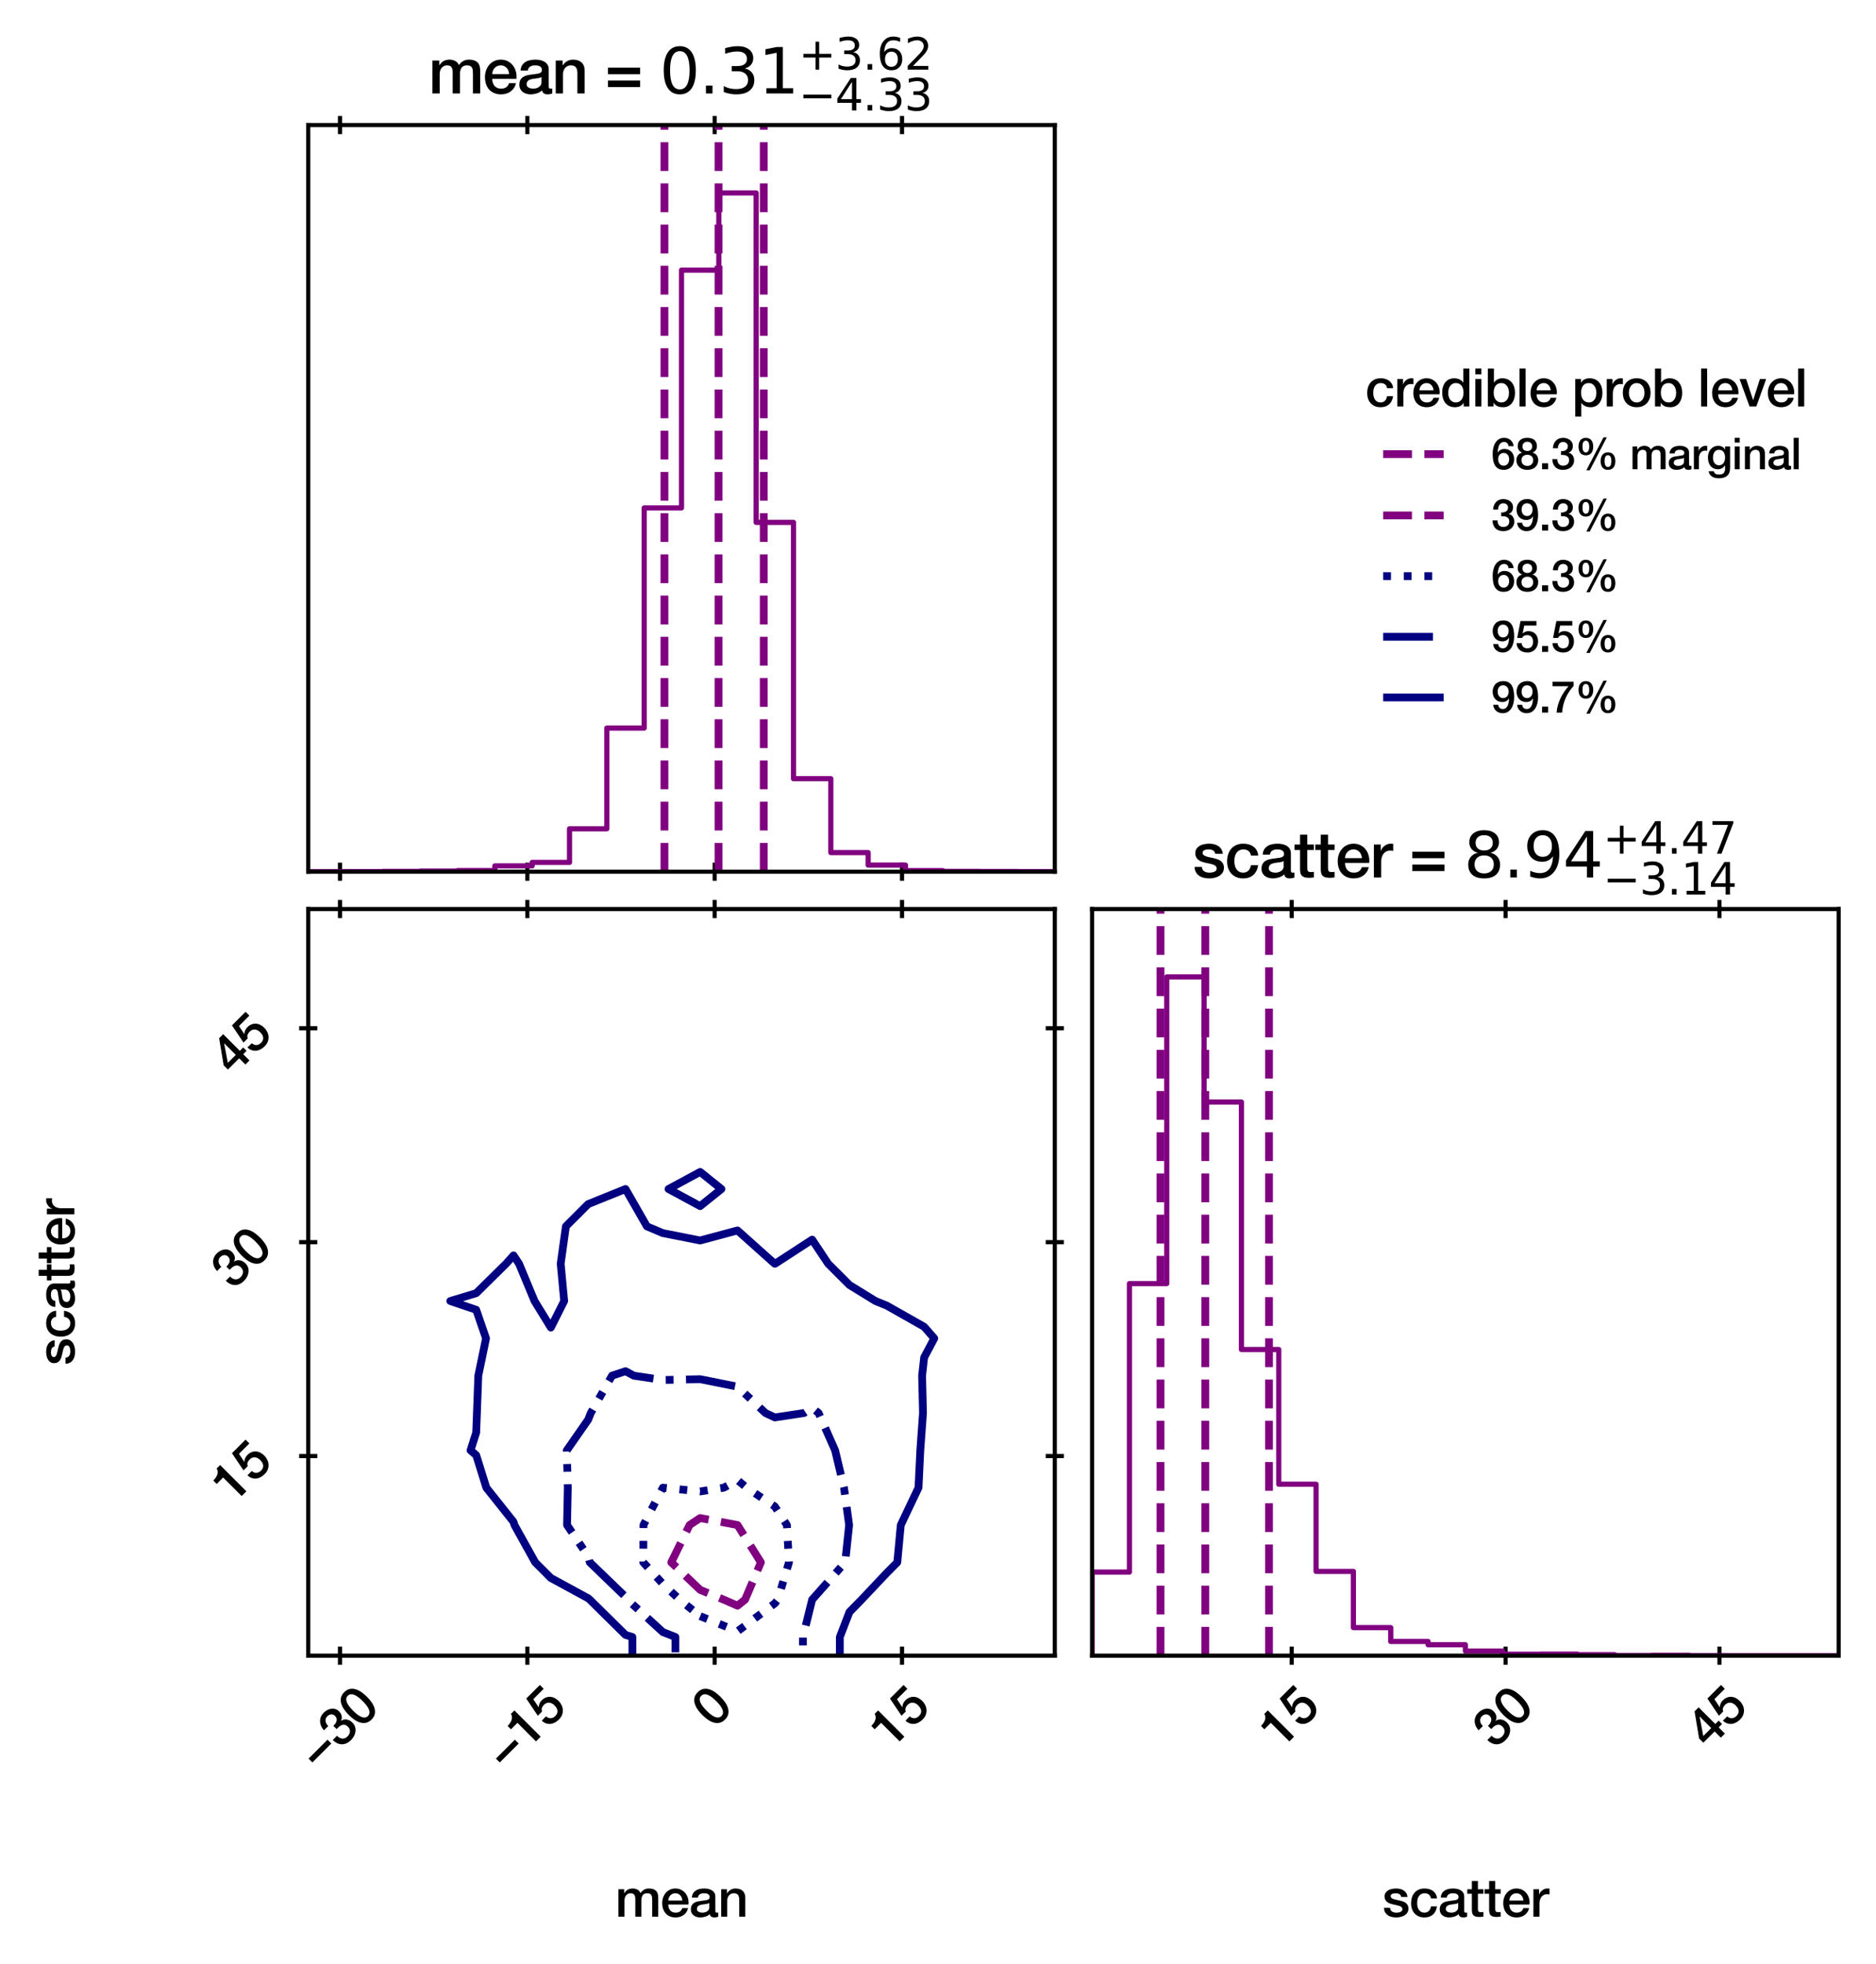 <?xml version="1.0" encoding="utf-8" standalone="no"?>
<!DOCTYPE svg PUBLIC "-//W3C//DTD SVG 1.1//EN"
  "http://www.w3.org/Graphics/SVG/1.1/DTD/svg11.dtd">
<svg xmlns:xlink="http://www.w3.org/1999/xlink" width="361.85pt" height="378.77pt" viewBox="0 0 361.85 378.77" xmlns="http://www.w3.org/2000/svg" version="1.1">
 <defs>
  <style type="text/css">*{stroke-linejoin: round; stroke-linecap: butt}</style>
 </defs>
 <g id="figure_1">
  <g id="patch_1">
   <path d="M 0 378.77 
L 361.85 378.77 
L 361.85 0 
L 0 0 
z
" style="fill: #ffffff"/>
  </g>
  <g id="axes_1">
   <g id="patch_2">
    <path d="M 59.45 168.12 
L 203.45 168.12 
L 203.45 24.12 
L 59.45 24.12 
z
" style="fill: #ffffff"/>
   </g>
   <g id="matplotlib.axis_1">
    <g id="xtick_1">
     <g id="line2d_1">
      <defs>
       <path id="mdd891f0ce6" d="M 0 1.75 
L 0 -1.75 
" style="stroke: #000000; stroke-width: 0.8"/>
      </defs>
      <g>
       <use xlink:href="#mdd891f0ce6" x="65.578" y="168.12" style="stroke: #000000; stroke-width: 0.8"/>
      </g>
     </g>
     <g id="line2d_2">
      <g>
       <use xlink:href="#mdd891f0ce6" x="65.578" y="24.12" style="stroke: #000000; stroke-width: 0.8"/>
      </g>
     </g>
    </g>
    <g id="xtick_2">
     <g id="line2d_3">
      <g>
       <use xlink:href="#mdd891f0ce6" x="101.714" y="168.12" style="stroke: #000000; stroke-width: 0.8"/>
      </g>
     </g>
     <g id="line2d_4">
      <g>
       <use xlink:href="#mdd891f0ce6" x="101.714" y="24.12" style="stroke: #000000; stroke-width: 0.8"/>
      </g>
     </g>
    </g>
    <g id="xtick_3">
     <g id="line2d_5">
      <g>
       <use xlink:href="#mdd891f0ce6" x="137.85" y="168.12" style="stroke: #000000; stroke-width: 0.8"/>
      </g>
     </g>
     <g id="line2d_6">
      <g>
       <use xlink:href="#mdd891f0ce6" x="137.85" y="24.12" style="stroke: #000000; stroke-width: 0.8"/>
      </g>
     </g>
    </g>
    <g id="xtick_4">
     <g id="line2d_7">
      <g>
       <use xlink:href="#mdd891f0ce6" x="173.986" y="168.12" style="stroke: #000000; stroke-width: 0.8"/>
      </g>
     </g>
     <g id="line2d_8">
      <g>
       <use xlink:href="#mdd891f0ce6" x="173.986" y="24.12" style="stroke: #000000; stroke-width: 0.8"/>
      </g>
     </g>
    </g>
   </g>
   <g id="matplotlib.axis_2"/>
   <g id="patch_3">
    <path d="M 59.45 168.12 
L 59.45 168.115 
L 66.65 168.115 
L 66.65 168.097 
L 73.85 168.097 
L 73.85 168.06 
L 81.05 168.06 
L 81.05 168.002 
L 88.25 168.002 
L 88.25 167.899 
L 95.45 167.899 
L 95.45 166.997 
L 102.65 166.997 
L 102.65 166.322 
L 109.85 166.322 
L 109.85 159.839 
L 117.05 159.839 
L 117.05 140.418 
L 124.25 140.418 
L 124.25 97.962 
L 131.45 97.962 
L 131.45 52.103 
L 138.65 52.103 
L 138.65 37.211 
L 145.85 37.211 
L 145.85 100.746 
L 153.05 100.746 
L 153.05 150.179 
L 160.25 150.179 
L 160.25 164.436 
L 167.45 164.436 
L 167.45 166.845 
L 174.65 166.845 
L 174.65 167.908 
L 181.85 167.908 
L 181.85 168.064 
L 189.05 168.064 
L 189.05 168.083 
L 196.25 168.083 
L 196.25 168.107 
L 203.45 168.107 
L 203.45 168.12 
" clip-path="url(#p7c53d72312)" style="fill: none; stroke: #800080; stroke-linejoin: miter"/>
   </g>
   <g id="line2d_9">
    <path d="M 128.161 168.12 
L 128.161 24.12 
" clip-path="url(#p7c53d72312)" style="fill: none; stroke-dasharray: 5.55,2.4; stroke-dashoffset: 0; stroke: #800080; stroke-width: 1.5"/>
   </g>
   <g id="line2d_10">
    <path d="M 138.595 168.12 
L 138.595 24.12 
" clip-path="url(#p7c53d72312)" style="fill: none; stroke-dasharray: 5.55,2.4; stroke-dashoffset: 0; stroke: #800080; stroke-width: 1.5"/>
   </g>
   <g id="line2d_11">
    <path d="M 147.314 168.12 
L 147.314 24.12 
" clip-path="url(#p7c53d72312)" style="fill: none; stroke-dasharray: 5.55,2.4; stroke-dashoffset: 0; stroke: #800080; stroke-width: 1.5"/>
   </g>
   <g id="patch_4">
    <path d="M 59.45 168.12 
L 59.45 24.12 
" style="fill: none; stroke: #000000; stroke-width: 0.8; stroke-linejoin: miter; stroke-linecap: square"/>
   </g>
   <g id="patch_5">
    <path d="M 203.45 168.12 
L 203.45 24.12 
" style="fill: none; stroke: #000000; stroke-width: 0.8; stroke-linejoin: miter; stroke-linecap: square"/>
   </g>
   <g id="patch_6">
    <path d="M 59.45 168.12 
L 203.45 168.12 
" style="fill: none; stroke: #000000; stroke-width: 0.8; stroke-linejoin: miter; stroke-linecap: square"/>
   </g>
   <g id="patch_7">
    <path d="M 59.45 24.12 
L 203.45 24.12 
" style="fill: none; stroke: #000000; stroke-width: 0.8; stroke-linejoin: miter; stroke-linecap: square"/>
   </g>
   <g id="text_1">
    <!-- mean = ${0.31}_{-4.33}^{+3.62}$ -->
    <g transform="translate(82.67 18.12) scale(0.12 -0.12)">
     <defs>
      <path id="HelveticaNeue-Medium-6d" d="M 384 3309 
L 1075 3309 
L 1075 2848 
L 1094 2848 
Q 1178 2970 1274 3072 
Q 1370 3174 1488 3244 
Q 1606 3315 1760 3356 
Q 1914 3398 2112 3398 
Q 2413 3398 2672 3264 
Q 2931 3130 3040 2848 
Q 3226 3104 3469 3251 
Q 3712 3398 4077 3398 
Q 4602 3398 4893 3142 
Q 5184 2886 5184 2285 
L 5184 0 
L 4454 0 
L 4454 1933 
Q 4454 2131 4441 2294 
Q 4429 2458 4368 2576 
Q 4307 2694 4185 2758 
Q 4064 2822 3853 2822 
Q 3482 2822 3315 2592 
Q 3149 2362 3149 1939 
L 3149 0 
L 2419 0 
L 2419 2125 
Q 2419 2470 2294 2646 
Q 2170 2822 1837 2822 
Q 1696 2822 1565 2764 
Q 1434 2707 1334 2598 
Q 1235 2490 1174 2330 
Q 1114 2170 1114 1965 
L 1114 0 
L 384 0 
L 384 3309 
z
" transform="scale(0.016)"/>
      <path id="HelveticaNeue-Medium-65" d="M 2656 1946 
Q 2643 2118 2582 2278 
Q 2522 2438 2416 2556 
Q 2310 2675 2160 2748 
Q 2010 2822 1824 2822 
Q 1632 2822 1475 2755 
Q 1318 2688 1206 2569 
Q 1094 2451 1027 2291 
Q 960 2131 954 1946 
L 2656 1946 
z
M 954 1466 
Q 954 1274 1008 1094 
Q 1062 915 1171 780 
Q 1280 646 1446 566 
Q 1613 486 1843 486 
Q 2163 486 2358 624 
Q 2554 762 2650 1037 
L 3341 1037 
Q 3283 768 3142 557 
Q 3002 346 2803 202 
Q 2605 58 2358 -16 
Q 2112 -90 1843 -90 
Q 1453 -90 1152 38 
Q 851 166 643 396 
Q 435 627 329 947 
Q 224 1267 224 1651 
Q 224 2003 336 2320 
Q 448 2637 656 2877 
Q 864 3117 1158 3257 
Q 1453 3398 1824 3398 
Q 2214 3398 2524 3235 
Q 2835 3072 3040 2803 
Q 3245 2534 3337 2185 
Q 3430 1837 3386 1466 
L 954 1466 
z
" transform="scale(0.016)"/>
      <path id="HelveticaNeue-Medium-61" d="M 3155 736 
Q 3155 602 3190 544 
Q 3226 486 3328 486 
Q 3360 486 3405 486 
Q 3450 486 3507 499 
L 3507 -6 
Q 3469 -19 3408 -35 
Q 3347 -51 3283 -64 
Q 3219 -77 3155 -83 
Q 3091 -90 3046 -90 
Q 2822 -90 2675 0 
Q 2528 90 2483 314 
Q 2266 102 1949 6 
Q 1632 -90 1338 -90 
Q 1114 -90 909 -29 
Q 704 32 547 150 
Q 390 269 297 451 
Q 205 634 205 877 
Q 205 1184 317 1376 
Q 429 1568 611 1677 
Q 794 1786 1021 1834 
Q 1248 1882 1478 1907 
Q 1677 1946 1856 1962 
Q 2035 1978 2172 2016 
Q 2310 2054 2390 2134 
Q 2470 2214 2470 2374 
Q 2470 2515 2403 2604 
Q 2336 2694 2237 2742 
Q 2138 2790 2016 2806 
Q 1894 2822 1786 2822 
Q 1478 2822 1280 2694 
Q 1082 2566 1056 2298 
L 326 2298 
Q 346 2618 480 2829 
Q 614 3040 822 3168 
Q 1030 3296 1292 3347 
Q 1555 3398 1830 3398 
Q 2074 3398 2310 3347 
Q 2547 3296 2736 3181 
Q 2925 3066 3040 2883 
Q 3155 2701 3155 2438 
L 3155 736 
z
M 2426 1658 
Q 2259 1549 2016 1526 
Q 1773 1504 1530 1459 
Q 1414 1440 1305 1405 
Q 1197 1370 1113 1309 
Q 1030 1248 982 1149 
Q 934 1050 934 909 
Q 934 787 1004 704 
Q 1075 621 1174 573 
Q 1274 525 1392 505 
Q 1510 486 1606 486 
Q 1728 486 1869 518 
Q 2010 550 2134 627 
Q 2259 704 2342 822 
Q 2426 941 2426 1114 
L 2426 1658 
z
" transform="scale(0.016)"/>
      <path id="HelveticaNeue-Medium-6e" d="M 384 3309 
L 1075 3309 
L 1075 2822 
L 1088 2810 
Q 1254 3085 1523 3241 
Q 1792 3398 2118 3398 
Q 2662 3398 2976 3116 
Q 3290 2835 3290 2272 
L 3290 0 
L 2560 0 
L 2560 2080 
Q 2547 2470 2393 2646 
Q 2240 2822 1914 2822 
Q 1728 2822 1581 2755 
Q 1434 2688 1331 2569 
Q 1229 2451 1171 2291 
Q 1114 2131 1114 1952 
L 1114 0 
L 384 0 
L 384 3309 
z
" transform="scale(0.016)"/>
      <path id="HelveticaNeue-Medium-20" transform="scale(0.016)"/>
      <path id="HelveticaNeue-Medium-3d" d="M 3533 646 
L 307 646 
L 307 1299 
L 3533 1299 
L 3533 646 
z
M 3533 1939 
L 307 1939 
L 307 2592 
L 3533 2592 
L 3533 1939 
z
" transform="scale(0.016)"/>
      <path id="DejaVuSans-30" d="M 2034 4250 
Q 1547 4250 1301 3770 
Q 1056 3291 1056 2328 
Q 1056 1369 1301 889 
Q 1547 409 2034 409 
Q 2525 409 2770 889 
Q 3016 1369 3016 2328 
Q 3016 3291 2770 3770 
Q 2525 4250 2034 4250 
z
M 2034 4750 
Q 2819 4750 3233 4129 
Q 3647 3509 3647 2328 
Q 3647 1150 3233 529 
Q 2819 -91 2034 -91 
Q 1250 -91 836 529 
Q 422 1150 422 2328 
Q 422 3509 836 4129 
Q 1250 4750 2034 4750 
z
" transform="scale(0.016)"/>
      <path id="DejaVuSans-2e" d="M 684 794 
L 1344 794 
L 1344 0 
L 684 0 
L 684 794 
z
" transform="scale(0.016)"/>
      <path id="DejaVuSans-33" d="M 2597 2516 
Q 3050 2419 3304 2112 
Q 3559 1806 3559 1356 
Q 3559 666 3084 287 
Q 2609 -91 1734 -91 
Q 1441 -91 1130 -33 
Q 819 25 488 141 
L 488 750 
Q 750 597 1062 519 
Q 1375 441 1716 441 
Q 2309 441 2620 675 
Q 2931 909 2931 1356 
Q 2931 1769 2642 2001 
Q 2353 2234 1838 2234 
L 1294 2234 
L 1294 2753 
L 1863 2753 
Q 2328 2753 2575 2939 
Q 2822 3125 2822 3475 
Q 2822 3834 2567 4026 
Q 2313 4219 1838 4219 
Q 1578 4219 1281 4162 
Q 984 4106 628 3988 
L 628 4550 
Q 988 4650 1302 4700 
Q 1616 4750 1894 4750 
Q 2613 4750 3031 4423 
Q 3450 4097 3450 3541 
Q 3450 3153 3228 2886 
Q 3006 2619 2597 2516 
z
" transform="scale(0.016)"/>
      <path id="DejaVuSans-31" d="M 794 531 
L 1825 531 
L 1825 4091 
L 703 3866 
L 703 4441 
L 1819 4666 
L 2450 4666 
L 2450 531 
L 3481 531 
L 3481 0 
L 794 0 
L 794 531 
z
" transform="scale(0.016)"/>
      <path id="DejaVuSans-2b" d="M 2944 4013 
L 2944 2272 
L 4684 2272 
L 4684 1741 
L 2944 1741 
L 2944 0 
L 2419 0 
L 2419 1741 
L 678 1741 
L 678 2272 
L 2419 2272 
L 2419 4013 
L 2944 4013 
z
" transform="scale(0.016)"/>
      <path id="DejaVuSans-36" d="M 2113 2584 
Q 1688 2584 1439 2293 
Q 1191 2003 1191 1497 
Q 1191 994 1439 701 
Q 1688 409 2113 409 
Q 2538 409 2786 701 
Q 3034 994 3034 1497 
Q 3034 2003 2786 2293 
Q 2538 2584 2113 2584 
z
M 3366 4563 
L 3366 3988 
Q 3128 4100 2886 4159 
Q 2644 4219 2406 4219 
Q 1781 4219 1451 3797 
Q 1122 3375 1075 2522 
Q 1259 2794 1537 2939 
Q 1816 3084 2150 3084 
Q 2853 3084 3261 2657 
Q 3669 2231 3669 1497 
Q 3669 778 3244 343 
Q 2819 -91 2113 -91 
Q 1303 -91 875 529 
Q 447 1150 447 2328 
Q 447 3434 972 4092 
Q 1497 4750 2381 4750 
Q 2619 4750 2861 4703 
Q 3103 4656 3366 4563 
z
" transform="scale(0.016)"/>
      <path id="DejaVuSans-32" d="M 1228 531 
L 3431 531 
L 3431 0 
L 469 0 
L 469 531 
Q 828 903 1448 1529 
Q 2069 2156 2228 2338 
Q 2531 2678 2651 2914 
Q 2772 3150 2772 3378 
Q 2772 3750 2511 3984 
Q 2250 4219 1831 4219 
Q 1534 4219 1204 4116 
Q 875 4013 500 3803 
L 500 4441 
Q 881 4594 1212 4672 
Q 1544 4750 1819 4750 
Q 2544 4750 2975 4387 
Q 3406 4025 3406 3419 
Q 3406 3131 3298 2873 
Q 3191 2616 2906 2266 
Q 2828 2175 2409 1742 
Q 1991 1309 1228 531 
z
" transform="scale(0.016)"/>
      <path id="DejaVuSans-2212" d="M 678 2272 
L 4684 2272 
L 4684 1741 
L 678 1741 
L 678 2272 
z
" transform="scale(0.016)"/>
      <path id="DejaVuSans-34" d="M 2419 4116 
L 825 1625 
L 2419 1625 
L 2419 4116 
z
M 2253 4666 
L 3047 4666 
L 3047 1625 
L 3713 1625 
L 3713 1100 
L 3047 1100 
L 3047 0 
L 2419 0 
L 2419 1100 
L 313 1100 
L 313 1709 
L 2253 4666 
z
" transform="scale(0.016)"/>
     </defs>
     <use xlink:href="#HelveticaNeue-Medium-6d" transform="translate(0 0.766)"/>
     <use xlink:href="#HelveticaNeue-Medium-65" transform="translate(87 0.766)"/>
     <use xlink:href="#HelveticaNeue-Medium-61" transform="translate(142.6 0.766)"/>
     <use xlink:href="#HelveticaNeue-Medium-6e" transform="translate(198.2 0.766)"/>
     <use xlink:href="#HelveticaNeue-Medium-20" transform="translate(255.6 0.766)"/>
     <use xlink:href="#HelveticaNeue-Medium-3d" transform="translate(283.4 0.766)"/>
     <use xlink:href="#HelveticaNeue-Medium-20" transform="translate(343.4 0.766)"/>
     <use xlink:href="#DejaVuSans-30" transform="translate(371.2 0.766)"/>
     <use xlink:href="#DejaVuSans-2e" transform="translate(434.823 0.766)"/>
     <use xlink:href="#DejaVuSans-33" transform="translate(466.61 0.766)"/>
     <use xlink:href="#DejaVuSans-31" transform="translate(530.233 0.766)"/>
     <use xlink:href="#DejaVuSans-2b" transform="translate(594.813 39.047) scale(0.7)"/>
     <use xlink:href="#DejaVuSans-33" transform="translate(653.466 39.047) scale(0.7)"/>
     <use xlink:href="#DejaVuSans-2e" transform="translate(698.002 39.047) scale(0.7)"/>
     <use xlink:href="#DejaVuSans-36" transform="translate(720.253 39.047) scale(0.7)"/>
     <use xlink:href="#DejaVuSans-32" transform="translate(764.789 39.047) scale(0.7)"/>
     <use xlink:href="#DejaVuSans-2212" transform="translate(594.813 -26.578) scale(0.7)"/>
     <use xlink:href="#DejaVuSans-34" transform="translate(653.466 -26.578) scale(0.7)"/>
     <use xlink:href="#DejaVuSans-2e" transform="translate(698.002 -26.578) scale(0.7)"/>
     <use xlink:href="#DejaVuSans-33" transform="translate(720.253 -26.578) scale(0.7)"/>
     <use xlink:href="#DejaVuSans-33" transform="translate(764.789 -26.578) scale(0.7)"/>
    </g>
   </g>
  </g>
  <g id="axes_2">
   <g id="matplotlib.axis_3"/>
   <g id="matplotlib.axis_4"/>
  </g>
  <g id="axes_3">
   <g id="patch_8">
    <path d="M 59.45 319.32 
L 203.45 319.32 
L 203.45 175.32 
L 59.45 175.32 
z
" style="fill: #ffffff"/>
   </g>
   <g id="QuadContourSet_1">
    <path d="M 127.85 328.792 
L 135.05 330.007 
L 142.25 330.091 
L 149.45 330.04 
L 156.65 328.173 
L 161.992 322.92 
L 161.992 315.72 
L 163.85 310.898 
L 166.179 308.52 
L 171.05 303.357 
L 173.074 301.32 
L 173.747 294.12 
L 177.164 286.92 
L 177.513 279.72 
L 178.031 272.52 
L 177.859 265.32 
L 178.25 261.808 
L 180.204 258.12 
L 178.25 255.886 
L 171.05 251.807 
L 168.866 250.92 
L 163.85 247.831 
L 159.737 243.72 
L 156.65 239.078 
L 149.521 243.72 
L 149.45 243.728 
L 149.422 243.72 
L 142.25 237.31 
L 135.05 239.242 
L 127.85 237.822 
L 124.777 236.52 
L 120.65 229.32 
L 113.45 232.224 
L 109.154 236.52 
L 108.148 243.72 
L 108.821 250.92 
L 106.25 256.038 
L 103.107 250.92 
L 100.111 243.72 
L 99.05 242.122 
L 97.62 243.72 
L 91.85 249.409 
L 86.859 250.92 
L 91.85 252.61 
L 93.747 258.12 
L 92.257 265.32 
L 91.992 272.52 
L 91.85 276.291 
L 90.76 279.72 
L 91.85 280.641 
L 93.806 286.92 
L 99.05 293.513 
L 99.229 294.12 
L 103.234 301.32 
L 106.25 304.336 
L 113.45 308.254 
L 113.766 308.52 
L 120.65 315.315 
L 121.978 315.72 
L 121.978 322.92 
z
M 135.05 232.616 
L 139.154 229.32 
L 135.05 226.024 
L 128.945 229.32 
z
" clip-path="url(#p0985707f2c)" style="fill: #ffffff"/>
   </g>
   <g id="matplotlib.axis_5">
    <g id="xtick_5">
     <g id="line2d_12">
      <g>
       <use xlink:href="#mdd891f0ce6" x="65.578" y="319.32" style="stroke: #000000; stroke-width: 0.8"/>
      </g>
     </g>
     <g id="line2d_13">
      <g>
       <use xlink:href="#mdd891f0ce6" x="65.578" y="175.32" style="stroke: #000000; stroke-width: 0.8"/>
      </g>
     </g>
     <g id="text_2">
      <!-- −30 -->
      <g transform="translate(61.375 341.724) rotate(-45) scale(0.1 -0.1)">
       <defs>
        <path id="HelveticaNeue-Medium-2212" d="M 307 1293 
L 307 1946 
L 3533 1946 
L 3533 1293 
L 307 1293 
z
" transform="scale(0.016)"/>
        <path id="HelveticaNeue-Medium-33" d="M 1459 2624 
Q 1638 2618 1817 2650 
Q 1997 2682 2137 2762 
Q 2278 2842 2364 2982 
Q 2451 3123 2451 3328 
Q 2451 3616 2256 3789 
Q 2061 3962 1754 3962 
Q 1562 3962 1421 3885 
Q 1280 3808 1187 3677 
Q 1094 3546 1049 3382 
Q 1005 3219 1011 3046 
L 282 3046 
Q 294 3373 403 3651 
Q 512 3930 701 4134 
Q 890 4339 1158 4454 
Q 1427 4570 1766 4570 
Q 2029 4570 2281 4493 
Q 2534 4416 2736 4269 
Q 2938 4122 3059 3894 
Q 3181 3667 3181 3373 
Q 3181 3034 3027 2781 
Q 2874 2528 2547 2413 
L 2547 2400 
Q 2931 2323 3145 2019 
Q 3360 1715 3360 1280 
Q 3360 960 3232 707 
Q 3104 454 2886 278 
Q 2669 102 2381 6 
Q 2093 -90 1773 -90 
Q 1382 -90 1091 22 
Q 800 134 605 339 
Q 410 544 307 832 
Q 205 1120 198 1472 
L 928 1472 
Q 915 1062 1129 790 
Q 1344 518 1773 518 
Q 2138 518 2384 726 
Q 2630 934 2630 1318 
Q 2630 1581 2528 1734 
Q 2426 1888 2259 1968 
Q 2093 2048 1885 2067 
Q 1677 2086 1459 2080 
L 1459 2624 
z
" transform="scale(0.016)"/>
        <path id="HelveticaNeue-Medium-30" d="M 1779 4570 
Q 2259 4570 2563 4349 
Q 2867 4128 3036 3785 
Q 3206 3443 3267 3033 
Q 3328 2624 3328 2240 
Q 3328 1856 3267 1446 
Q 3206 1037 3036 694 
Q 2867 352 2563 131 
Q 2259 -90 1779 -90 
Q 1299 -90 995 131 
Q 691 352 521 694 
Q 352 1037 291 1446 
Q 230 1856 230 2240 
Q 230 2624 291 3033 
Q 352 3443 521 3785 
Q 691 4128 995 4349 
Q 1299 4570 1779 4570 
z
M 1779 518 
Q 2016 518 2176 656 
Q 2336 794 2429 1027 
Q 2522 1261 2560 1574 
Q 2598 1888 2598 2240 
Q 2598 2592 2560 2902 
Q 2522 3213 2429 3449 
Q 2336 3686 2176 3824 
Q 2016 3962 1779 3962 
Q 1536 3962 1379 3824 
Q 1222 3686 1129 3449 
Q 1037 3213 998 2902 
Q 960 2592 960 2240 
Q 960 1888 998 1574 
Q 1037 1261 1129 1027 
Q 1222 794 1379 656 
Q 1536 518 1779 518 
z
" transform="scale(0.016)"/>
       </defs>
       <use xlink:href="#HelveticaNeue-Medium-2212"/>
       <use xlink:href="#HelveticaNeue-Medium-33" x="60"/>
       <use xlink:href="#HelveticaNeue-Medium-30" x="115.6"/>
      </g>
     </g>
    </g>
    <g id="xtick_6">
     <g id="line2d_14">
      <g>
       <use xlink:href="#mdd891f0ce6" x="101.714" y="319.32" style="stroke: #000000; stroke-width: 0.8"/>
      </g>
     </g>
     <g id="line2d_15">
      <g>
       <use xlink:href="#mdd891f0ce6" x="101.714" y="175.32" style="stroke: #000000; stroke-width: 0.8"/>
      </g>
     </g>
     <g id="text_3">
      <!-- −15 -->
      <g transform="translate(97.511 341.724) rotate(-45) scale(0.1 -0.1)">
       <defs>
        <path id="HelveticaNeue-Medium-31" d="M 339 3738 
Q 570 3738 787 3776 
Q 1005 3814 1181 3904 
Q 1357 3994 1481 4134 
Q 1606 4275 1645 4480 
L 2240 4480 
L 2240 0 
L 1440 0 
L 1440 3162 
L 339 3162 
L 339 3738 
z
" transform="scale(0.016)"/>
        <path id="HelveticaNeue-Medium-35" d="M 787 4480 
L 3104 4480 
L 3104 3827 
L 1331 3827 
L 1101 2688 
L 1114 2675 
Q 1261 2842 1488 2928 
Q 1715 3014 1939 3014 
Q 2272 3014 2534 2902 
Q 2797 2790 2976 2588 
Q 3155 2387 3248 2112 
Q 3341 1837 3341 1517 
Q 3341 1248 3254 963 
Q 3168 678 2979 444 
Q 2790 211 2496 60 
Q 2202 -90 1792 -90 
Q 1466 -90 1187 -3 
Q 909 83 697 256 
Q 486 429 361 681 
Q 237 934 224 1274 
L 954 1274 
Q 986 909 1203 713 
Q 1421 518 1779 518 
Q 2010 518 2170 595 
Q 2330 672 2429 806 
Q 2528 941 2569 1120 
Q 2611 1299 2611 1504 
Q 2611 1690 2560 1859 
Q 2509 2029 2406 2157 
Q 2304 2285 2141 2361 
Q 1978 2438 1760 2438 
Q 1530 2438 1328 2352 
Q 1126 2266 1037 2029 
L 307 2029 
L 787 4480 
z
" transform="scale(0.016)"/>
       </defs>
       <use xlink:href="#HelveticaNeue-Medium-2212"/>
       <use xlink:href="#HelveticaNeue-Medium-31" x="60"/>
       <use xlink:href="#HelveticaNeue-Medium-35" x="115.6"/>
      </g>
     </g>
    </g>
    <g id="xtick_7">
     <g id="line2d_16">
      <g>
       <use xlink:href="#mdd891f0ce6" x="137.85" y="319.32" style="stroke: #000000; stroke-width: 0.8"/>
      </g>
     </g>
     <g id="line2d_17">
      <g>
       <use xlink:href="#mdd891f0ce6" x="137.85" y="175.32" style="stroke: #000000; stroke-width: 0.8"/>
      </g>
     </g>
     <g id="text_4">
      <!-- 0 -->
      <g transform="translate(137.734 333.55) rotate(-45) scale(0.1 -0.1)">
       <use xlink:href="#HelveticaNeue-Medium-30"/>
      </g>
     </g>
    </g>
    <g id="xtick_8">
     <g id="line2d_18">
      <g>
       <use xlink:href="#mdd891f0ce6" x="173.986" y="319.32" style="stroke: #000000; stroke-width: 0.8"/>
      </g>
     </g>
     <g id="line2d_19">
      <g>
       <use xlink:href="#mdd891f0ce6" x="173.986" y="175.32" style="stroke: #000000; stroke-width: 0.8"/>
      </g>
     </g>
     <g id="text_5">
      <!-- 15 -->
      <g transform="translate(171.904 337.481) rotate(-45) scale(0.1 -0.1)">
       <use xlink:href="#HelveticaNeue-Medium-31"/>
       <use xlink:href="#HelveticaNeue-Medium-35" x="55.6"/>
      </g>
     </g>
    </g>
    <g id="text_6">
     <!-- mean -->
     <g transform="translate(118.67 369.661) scale(0.1 -0.1)">
      <use xlink:href="#HelveticaNeue-Medium-6d"/>
      <use xlink:href="#HelveticaNeue-Medium-65" x="87"/>
      <use xlink:href="#HelveticaNeue-Medium-61" x="142.6"/>
      <use xlink:href="#HelveticaNeue-Medium-6e" x="198.2"/>
     </g>
    </g>
   </g>
   <g id="matplotlib.axis_6">
    <g id="ytick_1">
     <g id="line2d_20">
      <defs>
       <path id="m50f5a08790" d="M 1.75 0 
L -1.75 -0 
" style="stroke: #000000; stroke-width: 0.8"/>
      </defs>
      <g>
       <use xlink:href="#m50f5a08790" x="59.45" y="280.819" style="stroke: #000000; stroke-width: 0.8"/>
      </g>
     </g>
     <g id="line2d_21">
      <g>
       <use xlink:href="#m50f5a08790" x="203.45" y="280.819" style="stroke: #000000; stroke-width: 0.8"/>
      </g>
     </g>
     <g id="text_7">
      <!-- 15 -->
      <g transform="translate(44.988 290.16) rotate(-45) scale(0.1 -0.1)">
       <use xlink:href="#HelveticaNeue-Medium-31"/>
       <use xlink:href="#HelveticaNeue-Medium-35" x="55.6"/>
      </g>
     </g>
    </g>
    <g id="ytick_2">
     <g id="line2d_22">
      <g>
       <use xlink:href="#m50f5a08790" x="59.45" y="239.566" style="stroke: #000000; stroke-width: 0.8"/>
      </g>
     </g>
     <g id="line2d_23">
      <g>
       <use xlink:href="#m50f5a08790" x="203.45" y="239.566" style="stroke: #000000; stroke-width: 0.8"/>
      </g>
     </g>
     <g id="text_8">
      <!-- 30 -->
      <g transform="translate(44.988 248.907) rotate(-45) scale(0.1 -0.1)">
       <use xlink:href="#HelveticaNeue-Medium-33"/>
       <use xlink:href="#HelveticaNeue-Medium-30" x="55.6"/>
      </g>
     </g>
    </g>
    <g id="ytick_3">
     <g id="line2d_24">
      <g>
       <use xlink:href="#m50f5a08790" x="59.45" y="198.312" style="stroke: #000000; stroke-width: 0.8"/>
      </g>
     </g>
     <g id="line2d_25">
      <g>
       <use xlink:href="#m50f5a08790" x="203.45" y="198.312" style="stroke: #000000; stroke-width: 0.8"/>
      </g>
     </g>
     <g id="text_9">
      <!-- 45 -->
      <g transform="translate(44.988 207.653) rotate(-45) scale(0.1 -0.1)">
       <defs>
        <path id="HelveticaNeue-Medium-34" d="M 717 1638 
L 2074 1638 
L 2074 3610 
L 2061 3610 
L 717 1638 
z
M 3341 1062 
L 2765 1062 
L 2765 0 
L 2074 0 
L 2074 1062 
L 154 1062 
L 154 1786 
L 2074 4480 
L 2765 4480 
L 2765 1638 
L 3341 1638 
L 3341 1062 
z
" transform="scale(0.016)"/>
       </defs>
       <use xlink:href="#HelveticaNeue-Medium-34"/>
       <use xlink:href="#HelveticaNeue-Medium-35" x="55.6"/>
      </g>
     </g>
    </g>
    <g id="text_10">
     <!-- scatter -->
     <g transform="translate(14.341 263.344) rotate(-90) scale(0.1 -0.1)">
      <defs>
       <path id="HelveticaNeue-Medium-73" d="M 934 1062 
Q 966 742 1177 614 
Q 1389 486 1683 486 
Q 1786 486 1917 502 
Q 2048 518 2163 563 
Q 2278 608 2352 694 
Q 2426 781 2419 921 
Q 2413 1062 2317 1152 
Q 2221 1242 2070 1296 
Q 1920 1350 1728 1388 
Q 1536 1427 1338 1472 
Q 1133 1517 944 1581 
Q 755 1645 604 1753 
Q 454 1862 364 2032 
Q 275 2202 275 2451 
Q 275 2720 406 2902 
Q 538 3085 739 3197 
Q 941 3309 1187 3353 
Q 1434 3398 1658 3398 
Q 1914 3398 2147 3344 
Q 2381 3290 2569 3168 
Q 2758 3046 2883 2851 
Q 3008 2656 3040 2381 
L 2278 2381 
Q 2227 2643 2038 2732 
Q 1850 2822 1606 2822 
Q 1530 2822 1424 2809 
Q 1318 2797 1225 2761 
Q 1133 2726 1069 2659 
Q 1005 2592 1005 2483 
Q 1005 2349 1097 2265 
Q 1190 2182 1340 2128 
Q 1491 2074 1683 2035 
Q 1875 1997 2080 1952 
Q 2278 1907 2470 1843 
Q 2662 1779 2812 1670 
Q 2963 1562 3056 1395 
Q 3149 1229 3149 986 
Q 3149 691 3014 486 
Q 2880 282 2665 154 
Q 2451 26 2188 -32 
Q 1926 -90 1670 -90 
Q 1357 -90 1091 -19 
Q 826 51 630 195 
Q 435 339 323 553 
Q 211 768 205 1062 
L 934 1062 
z
" transform="scale(0.016)"/>
       <path id="HelveticaNeue-Medium-63" d="M 2618 2202 
Q 2573 2509 2371 2665 
Q 2170 2822 1862 2822 
Q 1722 2822 1562 2774 
Q 1402 2726 1267 2595 
Q 1133 2464 1043 2230 
Q 954 1997 954 1619 
Q 954 1414 1002 1209 
Q 1050 1005 1155 845 
Q 1261 685 1427 585 
Q 1594 486 1830 486 
Q 2150 486 2358 684 
Q 2566 883 2618 1242 
L 3347 1242 
Q 3245 595 2857 252 
Q 2470 -90 1830 -90 
Q 1440 -90 1142 41 
Q 845 173 640 400 
Q 435 627 329 940 
Q 224 1254 224 1619 
Q 224 1990 326 2316 
Q 429 2643 633 2883 
Q 838 3123 1142 3260 
Q 1446 3398 1856 3398 
Q 2144 3398 2403 3324 
Q 2662 3251 2864 3104 
Q 3066 2957 3194 2733 
Q 3322 2509 3347 2202 
L 2618 2202 
z
" transform="scale(0.016)"/>
       <path id="HelveticaNeue-Medium-74" d="M 51 3309 
L 602 3309 
L 602 4301 
L 1331 4301 
L 1331 3309 
L 1990 3309 
L 1990 2765 
L 1331 2765 
L 1331 998 
Q 1331 883 1340 800 
Q 1350 717 1385 659 
Q 1421 602 1491 573 
Q 1562 544 1683 544 
Q 1760 544 1837 547 
Q 1914 550 1990 570 
L 1990 6 
Q 1869 -6 1753 -19 
Q 1638 -32 1517 -32 
Q 1229 -32 1053 22 
Q 877 77 777 182 
Q 678 288 643 448 
Q 608 608 602 813 
L 602 2765 
L 51 2765 
L 51 3309 
z
" transform="scale(0.016)"/>
       <path id="HelveticaNeue-Medium-72" d="M 384 3309 
L 1069 3309 
L 1069 2669 
L 1082 2669 
Q 1114 2803 1206 2931 
Q 1299 3059 1430 3164 
Q 1562 3270 1722 3334 
Q 1882 3398 2048 3398 
Q 2176 3398 2224 3392 
Q 2272 3386 2323 3379 
L 2323 2675 
Q 2246 2688 2166 2697 
Q 2086 2707 2010 2707 
Q 1824 2707 1661 2633 
Q 1498 2560 1376 2416 
Q 1254 2272 1184 2061 
Q 1114 1850 1114 1574 
L 1114 0 
L 384 0 
L 384 3309 
z
" transform="scale(0.016)"/>
      </defs>
      <use xlink:href="#HelveticaNeue-Medium-73"/>
      <use xlink:href="#HelveticaNeue-Medium-63" x="51.9"/>
      <use xlink:href="#HelveticaNeue-Medium-61" x="107.5"/>
      <use xlink:href="#HelveticaNeue-Medium-74" x="163.1"/>
      <use xlink:href="#HelveticaNeue-Medium-74" x="196.4"/>
      <use xlink:href="#HelveticaNeue-Medium-65" x="229.7"/>
      <use xlink:href="#HelveticaNeue-Medium-72" x="285.3"/>
     </g>
    </g>
   </g>
   <g id="QuadContourSet_2">
    <path d="M 127.85 328.792 
L 135.05 330.007 
L 142.25 330.091 
L 149.45 330.04 
L 156.65 328.173 
L 161.992 322.92 
L 161.992 315.72 
L 163.85 310.898 
L 166.179 308.52 
L 171.05 303.357 
L 173.074 301.32 
L 173.747 294.12 
L 177.164 286.92 
L 177.513 279.72 
L 178.031 272.52 
L 177.859 265.32 
L 178.25 261.808 
L 180.204 258.12 
L 178.25 255.886 
L 171.05 251.807 
L 168.866 250.92 
L 163.85 247.831 
L 159.737 243.72 
L 156.65 239.078 
L 149.521 243.72 
L 149.45 243.728 
L 149.422 243.72 
L 142.25 237.31 
L 135.05 239.242 
L 127.85 237.822 
L 124.777 236.52 
L 120.65 229.32 
L 113.45 232.224 
L 109.154 236.52 
L 108.148 243.72 
L 108.821 250.92 
L 106.25 256.038 
L 103.107 250.92 
L 100.111 243.72 
L 99.05 242.122 
L 97.62 243.72 
L 91.85 249.409 
L 86.859 250.92 
L 91.85 252.61 
L 93.747 258.12 
L 92.257 265.32 
L 91.992 272.52 
L 91.85 276.291 
L 90.76 279.72 
L 91.85 280.641 
L 93.806 286.92 
L 99.05 293.513 
L 99.229 294.12 
L 103.234 301.32 
L 106.25 304.336 
L 113.45 308.254 
L 113.766 308.52 
L 120.65 315.315 
L 121.978 315.72 
L 121.978 322.92 
L 127.85 328.792 
z
M 135.05 232.616 
L 139.154 229.32 
L 135.05 226.024 
L 128.945 229.32 
L 135.05 232.616 
z
" clip-path="url(#p0985707f2c)" style="fill: none; stroke: #000080; stroke-width: 1.5"/>
    <path d="M 135.05 327.289 
L 142.25 329.387 
L 149.45 328.118 
L 154.87 322.92 
L 154.87 315.72 
L 156.65 308.52 
L 156.65 308.52 
L 163.023 301.32 
L 163.784 294.12 
L 162.794 286.92 
L 161.078 279.72 
L 157.893 272.52 
L 156.65 271.496 
L 155.082 272.52 
L 149.45 273.373 
L 147.642 272.52 
L 142.25 267.442 
L 135.05 265.995 
L 127.85 266.154 
L 122.26 265.32 
L 120.65 264.451 
L 118.044 265.32 
L 113.951 272.52 
L 113.45 273.797 
L 109.327 279.72 
L 109.52 286.92 
L 109.374 294.12 
L 113.45 300.165 
L 113.763 301.32 
L 120.65 307.971 
L 121.037 308.52 
L 127.85 314.77 
L 130.276 315.72 
L 130.276 322.92 
L 135.05 327.289 
z
" clip-path="url(#p0985707f2c)" style="fill: none; stroke-dasharray: 9.6,2.4,1.5,2.4; stroke-dashoffset: 0; stroke: #000080; stroke-width: 1.5"/>
    <path d="M 135.05 311.697 
L 142.25 314.618 
L 149.45 309.238 
L 150.023 308.52 
L 152.18 301.32 
L 151.781 294.12 
L 149.45 290.545 
L 144.004 286.92 
L 142.25 285.451 
L 139.621 286.92 
L 135.05 287.643 
L 127.85 286.92 
L 124.116 294.12 
L 124.076 301.32 
L 127.85 305.476 
L 131.1 308.52 
L 135.05 311.697 
z
" clip-path="url(#p0985707f2c)" style="fill: none; stroke-dasharray: 1.5,2.475; stroke-dashoffset: 0; stroke: #000080; stroke-width: 1.5"/>
    <path d="M 142.25 309.679 
L 143.707 308.52 
L 146.763 301.32 
L 142.25 294.12 
L 142.25 294.12 
L 135.05 292.777 
L 133.011 294.12 
L 129.48 301.32 
L 135.05 306.623 
L 139.607 308.52 
L 142.25 309.679 
z
" clip-path="url(#p0985707f2c)" style="fill: none; stroke-dasharray: 5.55,2.4; stroke-dashoffset: 0; stroke: #800080; stroke-width: 1.5"/>
   </g>
   <g id="patch_9">
    <path d="M 59.45 319.32 
L 59.45 175.32 
" style="fill: none; stroke: #000000; stroke-width: 0.8; stroke-linejoin: miter; stroke-linecap: square"/>
   </g>
   <g id="patch_10">
    <path d="M 203.45 319.32 
L 203.45 175.32 
" style="fill: none; stroke: #000000; stroke-width: 0.8; stroke-linejoin: miter; stroke-linecap: square"/>
   </g>
   <g id="patch_11">
    <path d="M 59.45 319.32 
L 203.45 319.32 
" style="fill: none; stroke: #000000; stroke-width: 0.8; stroke-linejoin: miter; stroke-linecap: square"/>
   </g>
   <g id="patch_12">
    <path d="M 59.45 175.32 
L 203.45 175.32 
" style="fill: none; stroke: #000000; stroke-width: 0.8; stroke-linejoin: miter; stroke-linecap: square"/>
   </g>
  </g>
  <g id="axes_4">
   <g id="patch_13">
    <path d="M 210.65 319.32 
L 354.65 319.32 
L 354.65 175.32 
L 210.65 175.32 
z
" style="fill: #ffffff"/>
   </g>
   <g id="matplotlib.axis_7">
    <g id="xtick_9">
     <g id="line2d_26">
      <g>
       <use xlink:href="#mdd891f0ce6" x="249.151" y="319.32" style="stroke: #000000; stroke-width: 0.8"/>
      </g>
     </g>
     <g id="line2d_27">
      <g>
       <use xlink:href="#mdd891f0ce6" x="249.151" y="175.32" style="stroke: #000000; stroke-width: 0.8"/>
      </g>
     </g>
     <g id="text_11">
      <!-- 15 -->
      <g transform="translate(247.069 337.481) rotate(-45) scale(0.1 -0.1)">
       <use xlink:href="#HelveticaNeue-Medium-31"/>
       <use xlink:href="#HelveticaNeue-Medium-35" x="55.6"/>
      </g>
     </g>
    </g>
    <g id="xtick_10">
     <g id="line2d_28">
      <g>
       <use xlink:href="#mdd891f0ce6" x="290.404" y="319.32" style="stroke: #000000; stroke-width: 0.8"/>
      </g>
     </g>
     <g id="line2d_29">
      <g>
       <use xlink:href="#mdd891f0ce6" x="290.404" y="175.32" style="stroke: #000000; stroke-width: 0.8"/>
      </g>
     </g>
     <g id="text_12">
      <!-- 30 -->
      <g transform="translate(288.323 337.481) rotate(-45) scale(0.1 -0.1)">
       <use xlink:href="#HelveticaNeue-Medium-33"/>
       <use xlink:href="#HelveticaNeue-Medium-30" x="55.6"/>
      </g>
     </g>
    </g>
    <g id="xtick_11">
     <g id="line2d_30">
      <g>
       <use xlink:href="#mdd891f0ce6" x="331.658" y="319.32" style="stroke: #000000; stroke-width: 0.8"/>
      </g>
     </g>
     <g id="line2d_31">
      <g>
       <use xlink:href="#mdd891f0ce6" x="331.658" y="175.32" style="stroke: #000000; stroke-width: 0.8"/>
      </g>
     </g>
     <g id="text_13">
      <!-- 45 -->
      <g transform="translate(329.576 337.481) rotate(-45) scale(0.1 -0.1)">
       <use xlink:href="#HelveticaNeue-Medium-34"/>
       <use xlink:href="#HelveticaNeue-Medium-35" x="55.6"/>
      </g>
     </g>
    </g>
    <g id="text_14">
     <!-- scatter -->
     <g transform="translate(266.626 369.661) scale(0.1 -0.1)">
      <use xlink:href="#HelveticaNeue-Medium-73"/>
      <use xlink:href="#HelveticaNeue-Medium-63" x="51.9"/>
      <use xlink:href="#HelveticaNeue-Medium-61" x="107.5"/>
      <use xlink:href="#HelveticaNeue-Medium-74" x="163.1"/>
      <use xlink:href="#HelveticaNeue-Medium-74" x="196.4"/>
      <use xlink:href="#HelveticaNeue-Medium-65" x="229.7"/>
      <use xlink:href="#HelveticaNeue-Medium-72" x="285.3"/>
     </g>
    </g>
   </g>
   <g id="matplotlib.axis_8"/>
   <g id="patch_14">
    <path d="M 210.65 319.32 
L 210.65 303.2 
L 217.85 303.2 
L 217.85 247.558 
L 225.05 247.558 
L 225.05 188.411 
L 232.25 188.411 
L 232.25 212.543 
L 239.45 212.543 
L 239.45 260.269 
L 246.65 260.269 
L 246.65 286.254 
L 253.85 286.254 
L 253.85 303.069 
L 261.05 303.069 
L 261.05 313.913 
L 268.25 313.913 
L 268.25 316.577 
L 275.45 316.577 
L 275.45 317.21 
L 282.65 317.21 
L 282.65 318.434 
L 289.85 318.434 
L 289.85 319.035 
L 297.05 319.035 
L 297.05 319.012 
L 304.25 319.012 
L 304.25 319.13 
L 311.45 319.13 
L 311.45 319.282 
L 318.65 319.282 
L 318.65 319.245 
L 325.85 319.245 
L 325.85 319.301 
L 333.05 319.301 
L 333.05 319.312 
L 340.25 319.312 
L 340.25 319.311 
L 347.45 319.311 
L 347.45 319.314 
L 354.65 319.314 
L 354.65 319.32 
" clip-path="url(#pc7defdc0f7)" style="fill: none; stroke: #800080; stroke-linejoin: miter"/>
   </g>
   <g id="line2d_32">
    <path d="M 223.843 319.32 
L 223.843 175.32 
" clip-path="url(#pc7defdc0f7)" style="fill: none; stroke-dasharray: 5.55,2.4; stroke-dashoffset: 0; stroke: #800080; stroke-width: 1.5"/>
   </g>
   <g id="line2d_33">
    <path d="M 232.484 319.32 
L 232.484 175.32 
" clip-path="url(#pc7defdc0f7)" style="fill: none; stroke-dasharray: 5.55,2.4; stroke-dashoffset: 0; stroke: #800080; stroke-width: 1.5"/>
   </g>
   <g id="line2d_34">
    <path d="M 244.773 319.32 
L 244.773 175.32 
" clip-path="url(#pc7defdc0f7)" style="fill: none; stroke-dasharray: 5.55,2.4; stroke-dashoffset: 0; stroke: #800080; stroke-width: 1.5"/>
   </g>
   <g id="patch_15">
    <path d="M 210.65 319.32 
L 210.65 175.32 
" style="fill: none; stroke: #000000; stroke-width: 0.8; stroke-linejoin: miter; stroke-linecap: square"/>
   </g>
   <g id="patch_16">
    <path d="M 354.65 319.32 
L 354.65 175.32 
" style="fill: none; stroke: #000000; stroke-width: 0.8; stroke-linejoin: miter; stroke-linecap: square"/>
   </g>
   <g id="patch_17">
    <path d="M 210.65 319.32 
L 354.65 319.32 
" style="fill: none; stroke: #000000; stroke-width: 0.8; stroke-linejoin: miter; stroke-linecap: square"/>
   </g>
   <g id="patch_18">
    <path d="M 210.65 175.32 
L 354.65 175.32 
" style="fill: none; stroke: #000000; stroke-width: 0.8; stroke-linejoin: miter; stroke-linecap: square"/>
   </g>
   <g id="text_15">
    <!-- scatter = ${8.94}_{-3.14}^{+4.47}$ -->
    <g transform="translate(230.03 169.32) scale(0.12 -0.12)">
     <defs>
      <path id="DejaVuSans-38" d="M 2034 2216 
Q 1584 2216 1326 1975 
Q 1069 1734 1069 1313 
Q 1069 891 1326 650 
Q 1584 409 2034 409 
Q 2484 409 2743 651 
Q 3003 894 3003 1313 
Q 3003 1734 2745 1975 
Q 2488 2216 2034 2216 
z
M 1403 2484 
Q 997 2584 770 2862 
Q 544 3141 544 3541 
Q 544 4100 942 4425 
Q 1341 4750 2034 4750 
Q 2731 4750 3128 4425 
Q 3525 4100 3525 3541 
Q 3525 3141 3298 2862 
Q 3072 2584 2669 2484 
Q 3125 2378 3379 2068 
Q 3634 1759 3634 1313 
Q 3634 634 3220 271 
Q 2806 -91 2034 -91 
Q 1263 -91 848 271 
Q 434 634 434 1313 
Q 434 1759 690 2068 
Q 947 2378 1403 2484 
z
M 1172 3481 
Q 1172 3119 1398 2916 
Q 1625 2713 2034 2713 
Q 2441 2713 2670 2916 
Q 2900 3119 2900 3481 
Q 2900 3844 2670 4047 
Q 2441 4250 2034 4250 
Q 1625 4250 1398 4047 
Q 1172 3844 1172 3481 
z
" transform="scale(0.016)"/>
      <path id="DejaVuSans-39" d="M 703 97 
L 703 672 
Q 941 559 1184 500 
Q 1428 441 1663 441 
Q 2288 441 2617 861 
Q 2947 1281 2994 2138 
Q 2813 1869 2534 1725 
Q 2256 1581 1919 1581 
Q 1219 1581 811 2004 
Q 403 2428 403 3163 
Q 403 3881 828 4315 
Q 1253 4750 1959 4750 
Q 2769 4750 3195 4129 
Q 3622 3509 3622 2328 
Q 3622 1225 3098 567 
Q 2575 -91 1691 -91 
Q 1453 -91 1209 -44 
Q 966 3 703 97 
z
M 1959 2075 
Q 2384 2075 2632 2365 
Q 2881 2656 2881 3163 
Q 2881 3666 2632 3958 
Q 2384 4250 1959 4250 
Q 1534 4250 1286 3958 
Q 1038 3666 1038 3163 
Q 1038 2656 1286 2365 
Q 1534 2075 1959 2075 
z
" transform="scale(0.016)"/>
      <path id="DejaVuSans-37" d="M 525 4666 
L 3525 4666 
L 3525 4397 
L 1831 0 
L 1172 0 
L 2766 4134 
L 525 4134 
L 525 4666 
z
" transform="scale(0.016)"/>
     </defs>
     <use xlink:href="#HelveticaNeue-Medium-73" transform="translate(0 0.684)"/>
     <use xlink:href="#HelveticaNeue-Medium-63" transform="translate(51.9 0.684)"/>
     <use xlink:href="#HelveticaNeue-Medium-61" transform="translate(107.5 0.684)"/>
     <use xlink:href="#HelveticaNeue-Medium-74" transform="translate(163.1 0.684)"/>
     <use xlink:href="#HelveticaNeue-Medium-74" transform="translate(196.4 0.684)"/>
     <use xlink:href="#HelveticaNeue-Medium-65" transform="translate(229.7 0.684)"/>
     <use xlink:href="#HelveticaNeue-Medium-72" transform="translate(285.3 0.684)"/>
     <use xlink:href="#HelveticaNeue-Medium-20" transform="translate(320.5 0.684)"/>
     <use xlink:href="#HelveticaNeue-Medium-3d" transform="translate(348.3 0.684)"/>
     <use xlink:href="#HelveticaNeue-Medium-20" transform="translate(408.3 0.684)"/>
     <use xlink:href="#DejaVuSans-38" transform="translate(436.1 0.684)"/>
     <use xlink:href="#DejaVuSans-2e" transform="translate(499.723 0.684)"/>
     <use xlink:href="#DejaVuSans-39" transform="translate(531.51 0.684)"/>
     <use xlink:href="#DejaVuSans-34" transform="translate(595.133 0.684)"/>
     <use xlink:href="#DejaVuSans-2b" transform="translate(659.713 38.966) scale(0.7)"/>
     <use xlink:href="#DejaVuSans-34" transform="translate(718.366 38.966) scale(0.7)"/>
     <use xlink:href="#DejaVuSans-2e" transform="translate(762.902 38.966) scale(0.7)"/>
     <use xlink:href="#DejaVuSans-34" transform="translate(785.153 38.966) scale(0.7)"/>
     <use xlink:href="#DejaVuSans-37" transform="translate(829.689 38.966) scale(0.7)"/>
     <use xlink:href="#DejaVuSans-2212" transform="translate(659.713 -26.659) scale(0.7)"/>
     <use xlink:href="#DejaVuSans-33" transform="translate(718.366 -26.659) scale(0.7)"/>
     <use xlink:href="#DejaVuSans-2e" transform="translate(762.902 -26.659) scale(0.7)"/>
     <use xlink:href="#DejaVuSans-31" transform="translate(785.153 -26.659) scale(0.7)"/>
     <use xlink:href="#DejaVuSans-34" transform="translate(829.689 -26.659) scale(0.7)"/>
    </g>
   </g>
   <g id="legend_1">
    <g id="text_16">
     <!-- credible prob level -->
     <g transform="translate(263.351 78.395) scale(0.1 -0.1)">
      <defs>
       <path id="HelveticaNeue-Medium-64" d="M 3501 0 
L 2810 0 
L 2810 448 
L 2797 448 
Q 2650 160 2368 35 
Q 2086 -90 1773 -90 
Q 1382 -90 1091 48 
Q 800 186 608 422 
Q 416 659 320 982 
Q 224 1306 224 1677 
Q 224 2125 345 2451 
Q 467 2778 668 2989 
Q 870 3200 1129 3299 
Q 1389 3398 1658 3398 
Q 1811 3398 1971 3369 
Q 2131 3341 2278 3277 
Q 2426 3213 2550 3113 
Q 2675 3014 2758 2880 
L 2771 2880 
L 2771 4570 
L 3501 4570 
L 3501 0 
z
M 954 1619 
Q 954 1408 1008 1203 
Q 1062 998 1174 838 
Q 1286 678 1459 582 
Q 1632 486 1869 486 
Q 2112 486 2288 588 
Q 2464 691 2576 857 
Q 2688 1024 2742 1232 
Q 2797 1440 2797 1658 
Q 2797 2208 2550 2515 
Q 2304 2822 1882 2822 
Q 1626 2822 1450 2716 
Q 1274 2611 1162 2441 
Q 1050 2272 1002 2057 
Q 954 1843 954 1619 
z
" transform="scale(0.016)"/>
       <path id="HelveticaNeue-Medium-69" d="M 403 4570 
L 1133 4570 
L 1133 3878 
L 403 3878 
L 403 4570 
z
M 403 3309 
L 1133 3309 
L 1133 0 
L 403 0 
L 403 3309 
z
" transform="scale(0.016)"/>
       <path id="HelveticaNeue-Medium-62" d="M 403 4570 
L 1133 4570 
L 1133 2880 
L 1146 2880 
Q 1222 3002 1331 3098 
Q 1440 3194 1571 3261 
Q 1702 3328 1846 3363 
Q 1990 3398 2131 3398 
Q 2522 3398 2813 3260 
Q 3104 3123 3296 2883 
Q 3488 2643 3584 2323 
Q 3680 2003 3680 1638 
Q 3680 1306 3593 992 
Q 3507 678 3331 438 
Q 3155 198 2886 54 
Q 2618 -90 2253 -90 
Q 2086 -90 1916 -67 
Q 1747 -45 1593 19 
Q 1440 83 1315 185 
Q 1190 288 1107 454 
L 1094 454 
L 1094 0 
L 403 0 
L 403 4570 
z
M 2950 1651 
Q 2950 1875 2892 2086 
Q 2835 2298 2720 2461 
Q 2605 2624 2432 2723 
Q 2259 2822 2035 2822 
Q 1574 2822 1340 2502 
Q 1107 2182 1107 1651 
Q 1107 1402 1168 1187 
Q 1229 973 1350 819 
Q 1472 666 1641 576 
Q 1811 486 2035 486 
Q 2285 486 2457 588 
Q 2630 691 2742 854 
Q 2854 1018 2902 1226 
Q 2950 1434 2950 1651 
z
" transform="scale(0.016)"/>
       <path id="HelveticaNeue-Medium-6c" d="M 403 4570 
L 1133 4570 
L 1133 0 
L 403 0 
L 403 4570 
z
" transform="scale(0.016)"/>
       <path id="HelveticaNeue-Medium-70" d="M 403 3309 
L 1094 3309 
L 1094 2861 
L 1107 2861 
Q 1261 3149 1536 3273 
Q 1811 3398 2131 3398 
Q 2522 3398 2813 3260 
Q 3104 3123 3296 2883 
Q 3488 2643 3584 2323 
Q 3680 2003 3680 1638 
Q 3680 1306 3593 992 
Q 3507 678 3331 438 
Q 3155 198 2886 54 
Q 2618 -90 2253 -90 
Q 2093 -90 1933 -61 
Q 1773 -32 1625 32 
Q 1478 96 1353 195 
Q 1229 294 1146 429 
L 1133 429 
L 1133 -1222 
L 403 -1222 
L 403 3309 
z
M 2950 1651 
Q 2950 1875 2892 2086 
Q 2835 2298 2720 2461 
Q 2605 2624 2432 2723 
Q 2259 2822 2035 2822 
Q 1574 2822 1340 2502 
Q 1107 2182 1107 1651 
Q 1107 1402 1168 1187 
Q 1229 973 1350 819 
Q 1472 666 1641 576 
Q 1811 486 2035 486 
Q 2285 486 2457 588 
Q 2630 691 2742 854 
Q 2854 1018 2902 1226 
Q 2950 1434 2950 1651 
z
" transform="scale(0.016)"/>
       <path id="HelveticaNeue-Medium-6f" d="M 1901 -90 
Q 1504 -90 1193 41 
Q 883 173 668 403 
Q 454 634 342 954 
Q 230 1274 230 1658 
Q 230 2035 342 2355 
Q 454 2675 668 2905 
Q 883 3136 1193 3267 
Q 1504 3398 1901 3398 
Q 2298 3398 2608 3267 
Q 2918 3136 3132 2905 
Q 3347 2675 3459 2355 
Q 3571 2035 3571 1658 
Q 3571 1274 3459 954 
Q 3347 634 3132 403 
Q 2918 173 2608 41 
Q 2298 -90 1901 -90 
z
M 1901 486 
Q 2144 486 2323 588 
Q 2502 691 2617 857 
Q 2733 1024 2787 1232 
Q 2842 1440 2842 1658 
Q 2842 1869 2787 2080 
Q 2733 2291 2617 2454 
Q 2502 2618 2323 2720 
Q 2144 2822 1901 2822 
Q 1658 2822 1478 2720 
Q 1299 2618 1184 2454 
Q 1069 2291 1014 2080 
Q 960 1869 960 1658 
Q 960 1440 1014 1232 
Q 1069 1024 1184 857 
Q 1299 691 1478 588 
Q 1658 486 1901 486 
z
" transform="scale(0.016)"/>
       <path id="HelveticaNeue-Medium-76" d="M 58 3309 
L 851 3309 
L 1690 768 
L 1702 768 
L 2509 3309 
L 3264 3309 
L 2080 0 
L 1261 0 
L 58 3309 
z
" transform="scale(0.016)"/>
      </defs>
      <use xlink:href="#HelveticaNeue-Medium-63"/>
      <use xlink:href="#HelveticaNeue-Medium-72" x="55.6"/>
      <use xlink:href="#HelveticaNeue-Medium-65" x="89.05"/>
      <use xlink:href="#HelveticaNeue-Medium-64" x="144.65"/>
      <use xlink:href="#HelveticaNeue-Medium-69" x="205.75"/>
      <use xlink:href="#HelveticaNeue-Medium-62" x="229.85"/>
      <use xlink:href="#HelveticaNeue-Medium-6c" x="290.95"/>
      <use xlink:href="#HelveticaNeue-Medium-65" x="315.05"/>
      <use xlink:href="#HelveticaNeue-Medium-20" x="370.65"/>
      <use xlink:href="#HelveticaNeue-Medium-70" x="398.45"/>
      <use xlink:href="#HelveticaNeue-Medium-72" x="459.55"/>
      <use xlink:href="#HelveticaNeue-Medium-6f" x="493"/>
      <use xlink:href="#HelveticaNeue-Medium-62" x="552.3"/>
      <use xlink:href="#HelveticaNeue-Medium-20" x="613.4"/>
      <use xlink:href="#HelveticaNeue-Medium-6c" x="641.2"/>
      <use xlink:href="#HelveticaNeue-Medium-65" x="665.3"/>
      <use xlink:href="#HelveticaNeue-Medium-76" x="720.9"/>
      <use xlink:href="#HelveticaNeue-Medium-65" x="772.8"/>
      <use xlink:href="#HelveticaNeue-Medium-6c" x="828.4"/>
     </g>
    </g>
    <g id="line2d_35">
     <path d="M 266.794 87.585 
L 272.625 87.585 
L 278.456 87.585 
" style="fill: none; stroke-dasharray: 5.55,2.4; stroke-dashoffset: 0; stroke: #800080; stroke-width: 1.5"/>
    </g>
    <g id="text_17">
     <!-- 68.3% marginal -->
     <g transform="translate(287.619 90.501) scale(0.083 -0.083)">
      <defs>
       <path id="HelveticaNeue-Medium-36" d="M 2528 3347 
Q 2502 3622 2332 3792 
Q 2163 3962 1875 3962 
Q 1677 3962 1533 3888 
Q 1389 3814 1289 3692 
Q 1190 3571 1129 3414 
Q 1069 3258 1030 3085 
Q 992 2912 976 2742 
Q 960 2573 947 2426 
L 960 2413 
Q 1107 2682 1366 2813 
Q 1626 2944 1926 2944 
Q 2259 2944 2521 2829 
Q 2784 2714 2966 2512 
Q 3149 2310 3245 2035 
Q 3341 1760 3341 1440 
Q 3341 1114 3235 835 
Q 3130 557 2931 349 
Q 2733 141 2457 25 
Q 2182 -90 1850 -90 
Q 1357 -90 1040 92 
Q 723 275 540 592 
Q 358 909 288 1334 
Q 218 1760 218 2253 
Q 218 2656 304 3065 
Q 390 3475 588 3811 
Q 787 4147 1110 4358 
Q 1434 4570 1907 4570 
Q 2176 4570 2413 4480 
Q 2650 4390 2832 4230 
Q 3014 4070 3129 3846 
Q 3245 3622 3258 3347 
L 2528 3347 
z
M 1824 518 
Q 2022 518 2169 598 
Q 2317 678 2416 806 
Q 2515 934 2563 1104 
Q 2611 1274 2611 1453 
Q 2611 1632 2563 1798 
Q 2515 1965 2416 2089 
Q 2317 2214 2169 2291 
Q 2022 2368 1824 2368 
Q 1626 2368 1475 2294 
Q 1325 2221 1222 2096 
Q 1120 1971 1069 1804 
Q 1018 1638 1018 1453 
Q 1018 1267 1069 1100 
Q 1120 934 1222 803 
Q 1325 672 1475 595 
Q 1626 518 1824 518 
z
" transform="scale(0.016)"/>
       <path id="HelveticaNeue-Medium-38" d="M 1779 3994 
Q 1485 3994 1280 3818 
Q 1075 3642 1075 3309 
Q 1075 2989 1273 2819 
Q 1472 2650 1779 2650 
Q 2086 2650 2284 2819 
Q 2483 2989 2483 3309 
Q 2483 3642 2278 3818 
Q 2074 3994 1779 3994 
z
M 1779 -90 
Q 1440 -90 1149 6 
Q 858 102 646 284 
Q 435 467 316 729 
Q 198 992 198 1318 
Q 198 1741 419 2029 
Q 640 2317 1018 2413 
L 1018 2426 
Q 710 2541 547 2781 
Q 384 3021 384 3347 
Q 384 3923 745 4246 
Q 1107 4570 1779 4570 
Q 2451 4570 2812 4246 
Q 3174 3923 3174 3347 
Q 3174 3021 3011 2781 
Q 2848 2541 2541 2426 
L 2541 2413 
Q 2918 2317 3139 2029 
Q 3360 1741 3360 1318 
Q 3360 992 3241 729 
Q 3123 467 2912 284 
Q 2701 102 2409 6 
Q 2118 -90 1779 -90 
z
M 1779 486 
Q 2144 486 2387 704 
Q 2630 922 2630 1318 
Q 2630 1690 2387 1898 
Q 2144 2106 1779 2106 
Q 1414 2106 1171 1898 
Q 928 1690 928 1318 
Q 928 922 1171 704 
Q 1414 486 1779 486 
z
" transform="scale(0.016)"/>
       <path id="HelveticaNeue-Medium-2e" d="M 442 864 
L 1331 864 
L 1331 0 
L 442 0 
L 442 864 
z
" transform="scale(0.016)"/>
       <path id="HelveticaNeue-Medium-25" d="M 1101 3296 
Q 1101 3117 1126 2960 
Q 1152 2803 1209 2688 
Q 1267 2573 1360 2505 
Q 1453 2438 1587 2438 
Q 1722 2438 1818 2505 
Q 1914 2573 1971 2688 
Q 2029 2803 2057 2960 
Q 2086 3117 2086 3296 
Q 2086 3456 2064 3609 
Q 2042 3763 1984 3884 
Q 1926 4006 1830 4080 
Q 1734 4154 1587 4154 
Q 1440 4154 1344 4080 
Q 1248 4006 1193 3884 
Q 1139 3763 1120 3609 
Q 1101 3456 1101 3296 
z
M 1594 2022 
Q 1306 2022 1101 2124 
Q 896 2227 768 2400 
Q 640 2573 582 2803 
Q 525 3034 525 3296 
Q 525 3552 585 3785 
Q 646 4019 777 4192 
Q 909 4365 1110 4467 
Q 1312 4570 1594 4570 
Q 1875 4570 2076 4467 
Q 2278 4365 2409 4192 
Q 2541 4019 2601 3785 
Q 2662 3552 2662 3296 
Q 2662 3034 2604 2803 
Q 2547 2573 2419 2400 
Q 2291 2227 2086 2124 
Q 1882 2022 1594 2022 
z
M 4314 1184 
Q 4314 1005 4339 848 
Q 4365 691 4422 576 
Q 4480 461 4573 393 
Q 4666 326 4800 326 
Q 4934 326 5030 393 
Q 5126 461 5184 576 
Q 5242 691 5270 848 
Q 5299 1005 5299 1184 
Q 5299 1344 5276 1497 
Q 5254 1651 5196 1772 
Q 5139 1894 5043 1968 
Q 4947 2042 4800 2042 
Q 4653 2042 4557 1968 
Q 4461 1894 4406 1772 
Q 4352 1651 4333 1497 
Q 4314 1344 4314 1184 
z
M 4806 -90 
Q 4518 -90 4313 12 
Q 4109 115 3981 288 
Q 3853 461 3795 691 
Q 3738 922 3738 1184 
Q 3738 1440 3798 1673 
Q 3859 1907 3990 2080 
Q 4122 2253 4323 2355 
Q 4525 2458 4806 2458 
Q 5088 2458 5289 2355 
Q 5491 2253 5622 2080 
Q 5754 1907 5814 1673 
Q 5875 1440 5875 1184 
Q 5875 922 5817 691 
Q 5760 461 5632 288 
Q 5504 115 5299 12 
Q 5094 -90 4806 -90 
z
M 4154 4634 
L 4640 4634 
L 2163 -154 
L 1664 -154 
L 4154 4634 
z
" transform="scale(0.016)"/>
       <path id="HelveticaNeue-Medium-67" d="M 3443 173 
Q 3443 -576 3024 -944 
Q 2605 -1312 1818 -1312 
Q 1568 -1312 1315 -1261 
Q 1062 -1210 854 -1088 
Q 646 -966 505 -768 
Q 365 -570 339 -282 
L 1069 -282 
Q 1101 -435 1177 -531 
Q 1254 -627 1360 -681 
Q 1466 -736 1594 -752 
Q 1722 -768 1862 -768 
Q 2304 -768 2509 -550 
Q 2714 -333 2714 77 
L 2714 582 
L 2701 582 
Q 2547 307 2281 153 
Q 2016 0 1709 0 
Q 1312 0 1033 137 
Q 755 275 572 515 
Q 390 755 307 1068 
Q 224 1382 224 1741 
Q 224 2074 326 2374 
Q 429 2675 621 2902 
Q 813 3130 1091 3264 
Q 1370 3398 1722 3398 
Q 2035 3398 2297 3267 
Q 2560 3136 2701 2854 
L 2714 2854 
L 2714 3309 
L 3443 3309 
L 3443 173 
z
M 1824 576 
Q 2067 576 2236 675 
Q 2406 774 2512 937 
Q 2618 1101 2666 1309 
Q 2714 1517 2714 1728 
Q 2714 1939 2662 2137 
Q 2611 2336 2505 2489 
Q 2400 2643 2230 2732 
Q 2061 2822 1824 2822 
Q 1581 2822 1414 2720 
Q 1248 2618 1145 2454 
Q 1043 2291 998 2083 
Q 954 1875 954 1670 
Q 954 1466 1005 1270 
Q 1056 1075 1161 921 
Q 1267 768 1430 672 
Q 1594 576 1824 576 
z
" transform="scale(0.016)"/>
      </defs>
      <use xlink:href="#HelveticaNeue-Medium-36"/>
      <use xlink:href="#HelveticaNeue-Medium-38" x="55.6"/>
      <use xlink:href="#HelveticaNeue-Medium-2e" x="111.2"/>
      <use xlink:href="#HelveticaNeue-Medium-33" x="139"/>
      <use xlink:href="#HelveticaNeue-Medium-25" x="194.6"/>
      <use xlink:href="#HelveticaNeue-Medium-20" x="294.6"/>
      <use xlink:href="#HelveticaNeue-Medium-6d" x="322.4"/>
      <use xlink:href="#HelveticaNeue-Medium-61" x="409.4"/>
      <use xlink:href="#HelveticaNeue-Medium-72" x="465"/>
      <use xlink:href="#HelveticaNeue-Medium-67" x="500.2"/>
      <use xlink:href="#HelveticaNeue-Medium-69" x="559.5"/>
      <use xlink:href="#HelveticaNeue-Medium-6e" x="583.6"/>
      <use xlink:href="#HelveticaNeue-Medium-61" x="641"/>
      <use xlink:href="#HelveticaNeue-Medium-6c" x="696.6"/>
     </g>
    </g>
    <g id="line2d_36">
     <path d="M 266.794 99.406 
L 272.625 99.406 
L 278.456 99.406 
" style="fill: none; stroke-dasharray: 5.55,2.4; stroke-dashoffset: 0; stroke: #800080; stroke-width: 1.5"/>
    </g>
    <g id="text_18">
     <!-- 39.3% -->
     <g transform="translate(287.619 102.322) scale(0.083 -0.083)">
      <defs>
       <path id="HelveticaNeue-Medium-39" d="M 1030 1133 
Q 1056 858 1225 688 
Q 1395 518 1683 518 
Q 1978 518 2154 675 
Q 2330 832 2426 1065 
Q 2522 1299 2557 1564 
Q 2592 1830 2611 2054 
L 2598 2067 
Q 2451 1805 2195 1667 
Q 1939 1530 1632 1530 
Q 1312 1530 1053 1638 
Q 794 1747 608 1942 
Q 422 2138 320 2416 
Q 218 2694 218 3040 
Q 218 3366 320 3644 
Q 422 3923 620 4131 
Q 819 4339 1107 4454 
Q 1395 4570 1760 4570 
Q 2234 4570 2541 4387 
Q 2848 4205 3024 3888 
Q 3200 3571 3270 3142 
Q 3341 2714 3341 2227 
Q 3341 1824 3254 1414 
Q 3168 1005 2969 669 
Q 2771 333 2448 121 
Q 2125 -90 1651 -90 
Q 1382 -90 1145 0 
Q 909 90 726 250 
Q 544 410 429 634 
Q 314 858 301 1133 
L 1030 1133 
z
M 1728 3962 
Q 1530 3962 1382 3888 
Q 1235 3814 1139 3686 
Q 1043 3558 995 3392 
Q 947 3226 947 3046 
Q 947 2861 995 2691 
Q 1043 2522 1139 2394 
Q 1235 2266 1382 2186 
Q 1530 2106 1728 2106 
Q 1933 2106 2086 2182 
Q 2240 2259 2339 2390 
Q 2438 2522 2489 2691 
Q 2541 2861 2541 3046 
Q 2541 3226 2489 3392 
Q 2438 3558 2339 3683 
Q 2240 3808 2086 3885 
Q 1933 3962 1728 3962 
z
" transform="scale(0.016)"/>
      </defs>
      <use xlink:href="#HelveticaNeue-Medium-33"/>
      <use xlink:href="#HelveticaNeue-Medium-39" x="55.6"/>
      <use xlink:href="#HelveticaNeue-Medium-2e" x="111.2"/>
      <use xlink:href="#HelveticaNeue-Medium-33" x="139"/>
      <use xlink:href="#HelveticaNeue-Medium-25" x="194.6"/>
     </g>
    </g>
    <g id="line2d_37">
     <path d="M 266.794 111.11 
L 272.625 111.11 
L 278.456 111.11 
" style="fill: none; stroke-dasharray: 1.5,2.475; stroke-dashoffset: 0; stroke: #000080; stroke-width: 1.5"/>
    </g>
    <g id="text_19">
     <!-- 68.3% -->
     <g transform="translate(287.619 114.025) scale(0.083 -0.083)">
      <use xlink:href="#HelveticaNeue-Medium-36"/>
      <use xlink:href="#HelveticaNeue-Medium-38" x="55.6"/>
      <use xlink:href="#HelveticaNeue-Medium-2e" x="111.2"/>
      <use xlink:href="#HelveticaNeue-Medium-33" x="139"/>
      <use xlink:href="#HelveticaNeue-Medium-25" x="194.6"/>
     </g>
    </g>
    <g id="line2d_38">
     <path d="M 266.794 122.813 
L 272.625 122.813 
L 278.456 122.813 
" style="fill: none; stroke-dasharray: 9.6,2.4,1.5,2.4; stroke-dashoffset: 0; stroke: #000080; stroke-width: 1.5"/>
    </g>
    <g id="text_20">
     <!-- 95.5% -->
     <g transform="translate(287.619 125.729) scale(0.083 -0.083)">
      <use xlink:href="#HelveticaNeue-Medium-39"/>
      <use xlink:href="#HelveticaNeue-Medium-35" x="55.6"/>
      <use xlink:href="#HelveticaNeue-Medium-2e" x="111.2"/>
      <use xlink:href="#HelveticaNeue-Medium-35" x="139"/>
      <use xlink:href="#HelveticaNeue-Medium-25" x="194.6"/>
     </g>
    </g>
    <g id="line2d_39">
     <path d="M 266.794 134.517 
L 272.625 134.517 
L 278.456 134.517 
" style="fill: none; stroke: #000080; stroke-width: 1.5"/>
    </g>
    <g id="text_21">
     <!-- 99.7% -->
     <g transform="translate(287.619 137.432) scale(0.083 -0.083)">
      <defs>
       <path id="HelveticaNeue-Medium-37" d="M 224 4480 
L 3290 4480 
L 3290 3872 
Q 2938 3475 2650 3049 
Q 2362 2624 2147 2147 
Q 1933 1670 1798 1139 
Q 1664 608 1619 0 
L 819 0 
Q 858 531 1002 1049 
Q 1146 1568 1373 2054 
Q 1600 2541 1901 2989 
Q 2202 3437 2547 3827 
L 224 3827 
L 224 4480 
z
" transform="scale(0.016)"/>
      </defs>
      <use xlink:href="#HelveticaNeue-Medium-39"/>
      <use xlink:href="#HelveticaNeue-Medium-39" x="55.6"/>
      <use xlink:href="#HelveticaNeue-Medium-2e" x="111.2"/>
      <use xlink:href="#HelveticaNeue-Medium-37" x="139"/>
      <use xlink:href="#HelveticaNeue-Medium-25" x="194.6"/>
     </g>
    </g>
   </g>
  </g>
 </g>
 <defs>
  <clipPath id="p7c53d72312">
   <rect x="59.45" y="24.12" width="144" height="144"/>
  </clipPath>
  <clipPath id="p0985707f2c">
   <rect x="59.45" y="175.32" width="144" height="144"/>
  </clipPath>
  <clipPath id="pc7defdc0f7">
   <rect x="210.65" y="175.32" width="144" height="144"/>
  </clipPath>
 </defs>
</svg>
